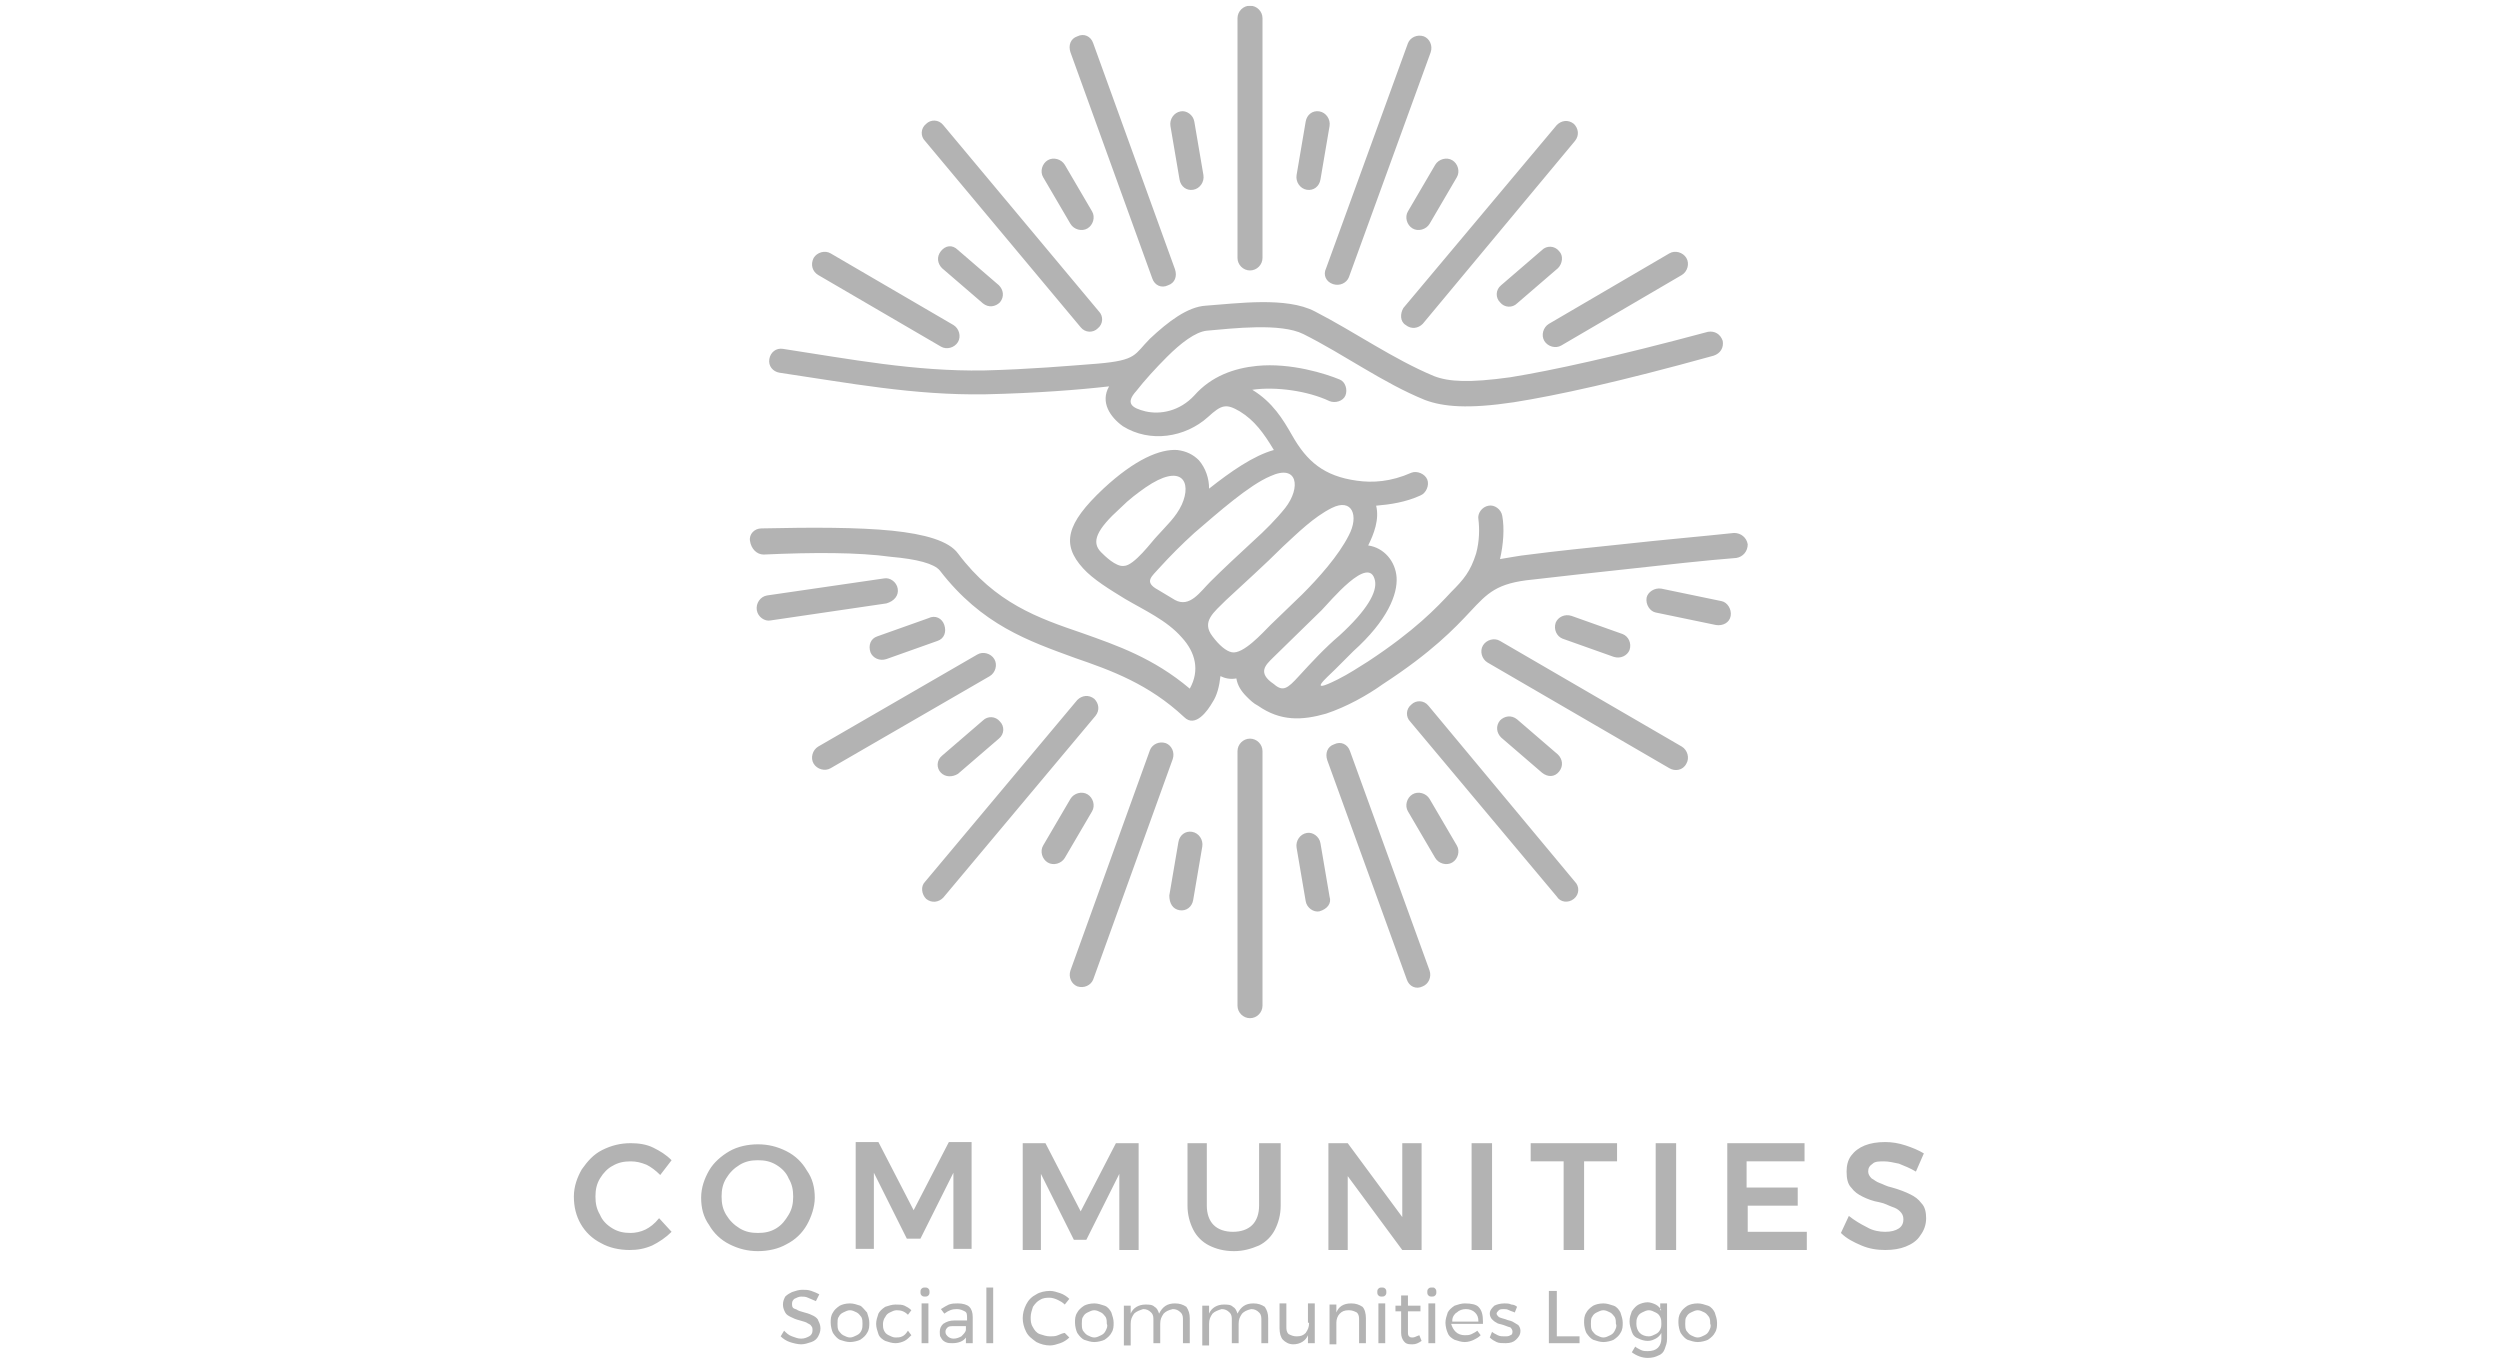 <svg width="220" height="120" viewBox="0 0 220 120" fill="none" xmlns="http://www.w3.org/2000/svg">
<g clip-path="url(#clip0_1_220)">
<g clip-path="url(#clip1_1_220)">
<g opacity="0.3">
<g clip-path="url(#clip2_1_220)">
<path fill-rule="evenodd" clip-rule="evenodd" d="M137.2 67.9C137.6 67.4 137.5 66.8 137.1 66.4L133.5 63.3C133 62.9 132.4 63 132 63.4C131.6 63.9 131.7 64.5 132.1 64.9L135.7 68C136.2 68.4 136.8 68.4 137.2 67.9ZM87.1 59.5C87.6 59.2 87.8 58.5 87.5 58C87.2 57.5 86.5 57.3 86 57.6L72 65.7C71.5 66 71.3 66.7 71.6 67.2C71.9 67.7 72.6 67.9 73.1 67.6L87.1 59.5ZM79 51.8C78.9 51.2 78.3 50.8 77.8 50.9L67.5 52.4C66.9 52.5 66.5 53.1 66.6 53.7C66.7 54.3 67.3 54.7 67.8 54.6L78 53.1C78.7 52.9 79.1 52.4 79 51.8ZM138.5 79.1C139 78.7 139 78 138.6 77.6L125.7 62.1C125.3 61.6 124.6 61.6 124.2 62C123.7 62.4 123.7 63.1 124.1 63.5L137 78.9C137.3 79.4 138 79.5 138.5 79.1ZM148.4 67.2C148.7 66.7 148.5 66 148 65.7L132 56.4C131.5 56.1 130.8 56.3 130.5 56.8C130.2 57.3 130.4 58 130.9 58.3L146.9 67.6C147.4 67.9 148.1 67.8 148.4 67.2ZM67.2 48.8C71.6 48.6 75.5 48.6 78.4 49C80.7 49.2 82.2 49.6 82.7 50.2C86.4 55 90.5 56.4 94.6 57.9C97.8 59 101.1 60.2 104.2 63.1C105.2 64.1 106.3 62.5 106.7 61.8C107.1 61.2 107.3 60.4 107.4 59.5C107.8 59.7 108.3 59.8 108.8 59.7C108.9 60.3 109.2 60.8 109.7 61.3C110 61.6 110.3 61.9 110.7 62.1C112.7 63.5 114.6 63.4 116.7 62.8C118.5 62.2 120.3 61.2 121.7 60.2C126 57.4 128 55.3 129.4 53.8C130.9 52.2 131.7 51.3 134.9 51C137.5 50.7 140.2 50.4 143 50.1C146.6 49.7 150.2 49.3 152.8 49.1C153.4 49 153.8 48.5 153.8 47.9C153.7 47.3 153.2 46.9 152.6 46.9C149.8 47.2 146.3 47.5 142.7 47.9C139.8 48.2 136.9 48.5 134.6 48.8C133.6 48.9 132.7 49.1 132 49.2C132.3 47.9 132.4 46.5 132.2 45.4C132.1 44.8 131.5 44.4 131 44.5C130.4 44.6 130 45.2 130.1 45.7C130.2 46.5 130.2 47.6 129.9 48.7C129.4 50.3 128.8 51 127.7 52.1C126.4 53.5 124.5 55.5 120.4 58.2C119.6 58.7 118.7 59.3 117.7 59.8C114.9 61.2 116.8 59.6 117.5 58.9C118.1 58.3 118.6 57.8 119.1 57.3C122.1 54.6 123 52.3 122.9 50.8C122.8 49.4 121.8 48.2 120.4 48C120.9 47 121.4 45.7 121.1 44.5C122.3 44.4 123.7 44.2 125 43.6C125.5 43.4 125.8 42.7 125.6 42.2C125.4 41.7 124.7 41.4 124.2 41.6C122.4 42.4 120.8 42.5 119.4 42.3C116.5 41.9 115 40.6 113.7 38.3C112.9 36.9 112 35.4 110.2 34.3C112.3 34 115.1 34.4 117 35.3C117.5 35.5 118.2 35.3 118.4 34.8C118.6 34.3 118.4 33.6 117.9 33.4C116.7 32.9 113.6 31.9 110.6 32.2C108.6 32.4 106.6 33.1 105.1 34.8C103.8 36.2 102.1 36.5 100.8 36.2C99.6 35.9 99 35.5 100 34.4C100.7 33.5 101.7 32.4 102.7 31.4C103.9 30.2 105.2 29.2 106.2 29.1C108.5 28.9 112.7 28.4 114.7 29.4C118.3 31.2 121.7 33.7 125.4 35.2C127 35.8 129.2 36 133.2 35.4C137 34.8 142.5 33.6 150.8 31.3C151.4 31.1 151.7 30.6 151.6 30C151.4 29.4 150.9 29.1 150.3 29.2C142.1 31.4 136.6 32.6 132.9 33.2C129.3 33.7 127.5 33.6 126.2 33.1C122.6 31.6 119.2 29.2 115.7 27.4C113.2 26.1 108.9 26.7 106.1 26.9C104.5 27 102.8 28.3 101.2 29.8C99.8 31.2 100.1 31.7 96.6 32C94 32.2 90.6 32.5 86.6 32.6C80.5 32.7 74.8 31.6 68.9 30.7C68.3 30.6 67.8 31 67.7 31.6C67.6 32.2 68 32.7 68.6 32.8C74.7 33.7 80.4 34.8 86.7 34.7C91.2 34.6 95 34.3 97.6 34C96.8 35.4 97.7 36.7 98.8 37.5C101.2 39 104.3 38.5 106.3 36.7C107.5 35.6 107.9 35.5 109.1 36.2C110.4 37 111.2 38.1 112.1 39.6C110.3 40.1 108.3 41.5 106.4 43C106.4 42.1 106.1 41.2 105.5 40.5C105 40 104.4 39.7 103.6 39.6C102.1 39.5 99.9 40.4 97.1 43C93.8 46.1 93.4 47.9 95.3 50C96.2 51 97.7 51.9 99 52.7C100.7 53.7 102.7 54.6 104 56.1C105.2 57.4 105.6 59 104.7 60.6C101.5 57.9 98.3 56.8 95.2 55.7C91.4 54.4 87.6 53.1 84.3 48.7C83.5 47.6 81.4 47 78.5 46.7C75.5 46.4 71.5 46.4 67 46.5C66.4 46.5 65.9 47 66 47.6C66.1 48.3 66.6 48.8 67.2 48.8ZM121 51.1C121.2 52.1 120.3 53.7 117.9 55.9C116.6 57 115.4 58.3 114.3 59.5C113.3 60.6 112.9 60.9 112.1 60.2C110.6 59.2 111.4 58.5 112 57.9L116.3 53.7C117 53 120.5 48.7 121 51.1ZM117.2 44.7C119 43.8 119.6 45.4 118.7 47.1C117.8 48.9 116 50.9 114.6 52.3L111.8 55C111.1 55.7 109.4 57.6 108.4 57.4C107.9 57.3 107.3 56.8 106.7 56C105.7 54.7 106.8 53.9 107.9 52.8C109.4 51.4 111.3 49.7 112.9 48.1C114.2 46.9 115.6 45.5 117.2 44.7ZM98.9 49.8C98.2 49.9 97.2 48.9 96.9 48.6C96 47.7 96.5 46.6 98.6 44.7C99.4 43.9 100.1 43.4 100.8 42.9C104 40.7 104.9 42.4 104 44.4C103.5 45.5 102.6 46.3 101.8 47.2C101.4 47.6 99.8 49.8 98.9 49.8ZM103.4 52.8C102.9 52.5 102.4 52.2 101.9 51.9C100.6 51.2 101.4 50.7 102 50C103 48.9 104 47.9 105.1 46.9C107.2 45.1 109.9 42.7 111.8 41.9C114.2 40.8 114.5 42.9 113.1 44.7C112.3 45.7 111.3 46.7 110.3 47.6C109 48.8 107.6 50.1 106.5 51.2C105.6 52.1 104.7 53.5 103.4 52.8ZM142.8 55.8L138.3 54.2C137.7 54 137.1 54.3 136.9 54.8C136.7 55.4 137 56 137.5 56.2L142 57.8C142.6 58 143.2 57.7 143.4 57.2C143.6 56.6 143.3 56 142.8 55.8ZM92.2 75.9C92.7 76.2 93.4 76 93.7 75.5L96.1 71.4C96.4 70.9 96.2 70.2 95.7 69.9C95.2 69.6 94.5 69.8 94.2 70.3L91.8 74.4C91.5 74.9 91.7 75.6 92.2 75.9ZM103.8 80.1C104.4 80.2 104.9 79.8 105 79.2L105.8 74.5C105.9 73.9 105.5 73.3 104.9 73.2C104.3 73.1 103.8 73.5 103.7 74.1L102.9 78.8C102.9 79.5 103.2 80 103.8 80.1ZM94.8 86.8C95.4 87 96 86.7 96.2 86.2L103.2 66.8C103.4 66.2 103.1 65.6 102.6 65.4C102 65.2 101.4 65.5 101.2 66L94.2 85.4C94 86 94.3 86.6 94.8 86.8ZM110 65C109.4 65 108.9 65.5 108.9 66.1V88.5C108.9 89.1 109.4 89.6 110 89.6C110.6 89.6 111.1 89.1 111.1 88.5V66.1C111.1 65.5 110.6 65 110 65ZM81.5 79.1C82 79.5 82.6 79.4 83 79L96.4 63C96.8 62.5 96.7 61.9 96.3 61.5C95.8 61.1 95.2 61.2 94.8 61.6L81.4 77.6C81 78 81.1 78.7 81.5 79.1ZM78 58L82.5 56.4C83.1 56.2 83.3 55.6 83.1 55C82.9 54.4 82.3 54.1 81.7 54.4L77.2 56C76.6 56.2 76.4 56.8 76.6 57.4C76.8 57.9 77.4 58.2 78 58ZM84.3 68.1L87.9 65C88.4 64.6 88.4 63.9 88 63.5C87.6 63 86.9 63 86.5 63.4L82.9 66.5C82.4 66.9 82.4 67.6 82.8 68C83.2 68.4 83.8 68.4 84.3 68.1ZM117.3 25C117.9 25.2 118.5 24.9 118.7 24.4L125.9 4.6C126.1 4 125.8 3.4 125.3 3.2C124.7 3 124.1 3.3 123.9 3.8L116.7 23.6C116.4 24.2 116.7 24.8 117.3 25ZM124.3 20.1C124.8 20.4 125.5 20.2 125.8 19.7L128.2 15.6C128.5 15.1 128.3 14.4 127.8 14.1C127.3 13.8 126.6 14 126.3 14.5L123.9 18.6C123.6 19.1 123.8 19.8 124.3 20.1ZM105 16.7C105.6 16.6 106 16 105.9 15.4L105.1 10.7C105 10.1 104.4 9.7 103.9 9.8C103.3 9.9 102.9 10.5 103 11.1L103.8 15.8C103.9 16.4 104.4 16.8 105 16.7ZM117 78.9L116.2 74.2C116.1 73.6 115.5 73.2 115 73.3C114.4 73.4 114 74 114.1 74.6L114.9 79.3C115 79.9 115.6 80.3 116.1 80.2C116.8 80 117.2 79.5 117 78.9ZM115 16.7C115.6 16.8 116.1 16.4 116.2 15.8L117 11.1C117.1 10.5 116.7 9.9 116.1 9.8C115.5 9.7 115 10.1 114.9 10.7L114.1 15.4C114 16 114.4 16.6 115 16.7ZM123.7 28.6C124.2 29 124.8 28.9 125.2 28.5L138.6 12.4C139 11.9 138.9 11.3 138.5 10.9C138 10.5 137.4 10.6 137 11L123.5 27.1C123.2 27.6 123.2 28.3 123.7 28.6ZM135.9 30C136.2 30.5 136.9 30.7 137.4 30.4L148 24.2C148.5 23.9 148.7 23.2 148.4 22.7C148.1 22.2 147.4 22 146.9 22.3L136.3 28.5C135.8 28.8 135.6 29.5 135.9 30ZM137.2 22.1C136.8 21.6 136.1 21.6 135.7 22L132.1 25.1C131.6 25.5 131.6 26.2 132 26.6C132.4 27.1 133.1 27.1 133.5 26.7L137.1 23.6C137.5 23.2 137.6 22.5 137.2 22.1ZM152.3 54.2C152.4 53.6 152 53 151.5 52.9L146.2 51.8C145.6 51.7 145 52.1 144.9 52.6C144.8 53.2 145.2 53.8 145.7 53.9L151 55C151.6 55.1 152.2 54.8 152.3 54.2ZM110 23.8C110.6 23.8 111.1 23.3 111.1 22.7V1.6C111.1 1 110.6 0.5 110 0.5C109.4 0.5 108.9 1 108.9 1.6V22.7C108.9 23.3 109.4 23.8 110 23.8ZM125.8 85.4L118.8 66.1C118.6 65.5 118 65.2 117.4 65.5C116.8 65.7 116.6 66.3 116.8 66.9L123.8 86.2C124 86.8 124.6 87.1 125.2 86.8C125.7 86.6 126 86 125.8 85.4ZM82.8 22.1C82.4 22.6 82.5 23.2 82.9 23.6L86.5 26.7C87 27.1 87.6 27 88 26.6C88.4 26.1 88.3 25.5 87.9 25.1L84.3 22C83.8 21.5 83.2 21.6 82.8 22.1ZM72 24.2L82.8 30.5C83.3 30.8 84 30.6 84.3 30.1C84.6 29.6 84.4 28.9 83.9 28.6L73.1 22.3C72.6 22 71.9 22.2 71.6 22.7C71.3 23.3 71.5 23.9 72 24.2ZM127.8 75.9C128.3 75.6 128.5 74.9 128.2 74.4L125.8 70.3C125.5 69.8 124.8 69.6 124.3 69.9C123.8 70.2 123.6 70.9 123.9 71.4L126.3 75.5C126.6 76 127.3 76.2 127.8 75.9ZM95.1 28.8C95.5 29.3 96.2 29.3 96.6 28.9C97.1 28.5 97.1 27.8 96.7 27.4L83 11C82.6 10.5 81.9 10.5 81.5 10.9C81 11.3 81 12 81.4 12.4L95.1 28.8ZM94.2 19.7C94.5 20.2 95.2 20.4 95.7 20.1C96.2 19.8 96.4 19.1 96.1 18.6L93.7 14.5C93.4 14 92.7 13.8 92.2 14.1C91.7 14.4 91.5 15.1 91.8 15.6L94.2 19.7ZM101.4 24.5C101.6 25.1 102.2 25.4 102.8 25.1C103.4 24.9 103.6 24.3 103.4 23.7L96.2 3.8C96 3.2 95.4 2.9 94.8 3.2C94.2 3.4 94 4 94.2 4.6L101.4 24.5ZM56.8 108.2C56.4 108.4 55.9 108.5 55.5 108.5C54.9 108.5 54.4 108.4 53.9 108.1C53.4 107.8 53 107.4 52.8 106.9C52.5 106.4 52.4 105.9 52.4 105.3C52.4 104.7 52.5 104.2 52.8 103.7C53.1 103.2 53.5 102.8 53.9 102.6C54.4 102.3 54.9 102.2 55.5 102.2C56 102.2 56.4 102.3 56.9 102.5C57.3 102.7 57.7 103 58.1 103.4L59.1 102.1C58.6 101.6 58.1 101.3 57.5 101C56.9 100.7 56.2 100.6 55.5 100.6C54.6 100.6 53.8 100.8 53 101.2C52.2 101.6 51.7 102.2 51.2 102.9C50.8 103.6 50.5 104.4 50.5 105.3C50.5 106.2 50.7 107 51.1 107.7C51.5 108.4 52.1 109 52.9 109.4C53.6 109.8 54.5 110 55.4 110C56.1 110 56.7 109.9 57.4 109.6C58 109.3 58.6 108.9 59.1 108.4L58 107.2C57.6 107.7 57.2 108 56.8 108.2ZM131.3 110V100.6H129.5V110H131.3ZM81.1 118.2H81.7V114.7H81.1V118.2ZM128.9 114.7C128.6 114.7 128.3 114.8 128 114.9C127.7 115.1 127.5 115.3 127.4 115.5C127.3 115.8 127.2 116.1 127.2 116.4C127.2 116.7 127.3 117.1 127.4 117.3C127.5 117.6 127.8 117.8 128 117.9C128.3 118 128.6 118.1 128.9 118.1C129.2 118.1 129.5 118 129.7 117.9C129.9 117.8 130.1 117.7 130.3 117.5L130 117.1C129.9 117.2 129.7 117.3 129.5 117.4C129.3 117.5 129.1 117.5 128.9 117.5C128.6 117.5 128.3 117.4 128.1 117.2C127.9 117 127.8 116.8 127.7 116.5H130.5C130.5 116.5 130.5 116.4 130.5 116.3C130.5 115.7 130.4 115.3 130.1 115C129.9 114.8 129.5 114.7 128.9 114.7ZM127.8 116.2C127.8 115.9 128 115.6 128.2 115.5C128.4 115.3 128.7 115.2 129 115.2C129.3 115.2 129.6 115.3 129.8 115.5C130 115.7 130.1 115.9 130.1 116.3H127.8V116.2ZM125.7 118.2H126.3V114.7H125.7V118.2ZM126 113.3C125.9 113.3 125.8 113.3 125.7 113.4C125.6 113.5 125.6 113.6 125.6 113.7C125.6 113.8 125.6 113.9 125.7 114C125.8 114.1 125.9 114.1 126 114.1C126.1 114.1 126.2 114.1 126.3 114C126.4 113.9 126.4 113.8 126.4 113.7C126.4 113.6 126.4 113.5 126.3 113.4C126.2 113.3 126.2 113.3 126 113.3ZM133.1 116.3C132.9 116.2 132.7 116.2 132.5 116.1C132.2 116 132.1 116 131.9 115.9C131.8 115.8 131.7 115.7 131.7 115.6C131.7 115.5 131.8 115.4 131.9 115.3C132 115.2 132.2 115.2 132.3 115.2C132.5 115.2 132.6 115.2 132.8 115.3C133 115.4 133.1 115.4 133.3 115.5L133.5 115C133.4 114.9 133.2 114.8 133 114.8C132.8 114.7 132.6 114.7 132.4 114.7C132 114.7 131.7 114.8 131.5 114.9C131.3 115.1 131.1 115.3 131.1 115.6C131.1 115.8 131.2 116 131.3 116.1C131.4 116.2 131.5 116.3 131.7 116.4C131.8 116.5 132 116.5 132.3 116.6C132.6 116.7 132.8 116.8 132.9 116.8C133 116.9 133.1 117 133.1 117.2C133.1 117.4 133 117.5 132.9 117.5C132.8 117.6 132.6 117.6 132.4 117.6C132.2 117.6 132 117.6 131.8 117.5C131.6 117.4 131.4 117.3 131.3 117.2L131.1 117.7C131.3 117.9 131.5 118 131.7 118.1C131.9 118.2 132.2 118.2 132.5 118.2C132.9 118.2 133.2 118.1 133.4 117.9C133.6 117.7 133.8 117.5 133.8 117.1C133.8 116.9 133.7 116.7 133.6 116.6C133.4 116.5 133.3 116.4 133.1 116.3ZM121.6 113.3C121.5 113.3 121.4 113.3 121.3 113.4C121.2 113.5 121.2 113.6 121.2 113.7C121.2 113.8 121.2 113.9 121.3 114C121.4 114.1 121.5 114.1 121.6 114.1C121.7 114.1 121.8 114.1 121.9 114C122 113.9 122 113.8 122 113.7C122 113.6 122 113.5 121.9 113.4C121.8 113.3 121.7 113.3 121.6 113.3ZM137.6 110H139.4V102.2H142.3V100.6H134.7V102.2H137.6V110ZM124.3 117.7C124.2 117.7 124.1 117.7 124 117.6C123.9 117.5 123.9 117.4 123.9 117.2V115.4H125V114.9H123.9V114H123.3V114.9H122.8V115.4H123.3V117.3C123.3 117.6 123.4 117.9 123.6 118.1C123.8 118.3 124 118.3 124.3 118.3C124.6 118.3 124.8 118.2 125.1 118L124.9 117.5C124.6 117.6 124.5 117.7 124.3 117.7ZM123.4 107.1L118.6 100.6H116.9V110H118.6V103.5L123.4 110H125.1V100.6H123.4V107.1ZM121.3 118.2H121.9V114.7H121.3V118.2ZM153.7 106.1H158.2V104.5H153.7V102.2H158.8V100.6H152V110H159V108.4H153.8V106.1H153.7ZM71 107.8C71.4 107.1 71.7 106.2 71.7 105.4C71.7 104.5 71.5 103.7 71 103C70.6 102.3 70 101.7 69.2 101.3C68.4 100.9 67.6 100.7 66.7 100.7C65.8 100.7 64.9 100.9 64.2 101.3C63.5 101.7 62.8 102.3 62.4 103C62 103.7 61.7 104.5 61.7 105.4C61.7 106.3 61.9 107.1 62.4 107.8C62.8 108.5 63.4 109.1 64.2 109.5C65 109.9 65.8 110.1 66.7 110.1C67.6 110.1 68.5 109.9 69.2 109.5C70 109.1 70.6 108.5 71 107.8ZM68.3 108.1C67.8 108.4 67.3 108.5 66.7 108.5C66.1 108.5 65.6 108.4 65.1 108.1C64.6 107.8 64.2 107.4 63.9 106.9C63.6 106.4 63.5 105.9 63.5 105.3C63.5 104.7 63.6 104.2 63.9 103.7C64.2 103.2 64.6 102.8 65.1 102.5C65.6 102.2 66.1 102.1 66.7 102.1C67.3 102.1 67.8 102.2 68.3 102.5C68.8 102.8 69.2 103.2 69.4 103.7C69.7 104.2 69.8 104.7 69.8 105.3C69.8 105.9 69.7 106.4 69.4 106.9C69.1 107.4 68.8 107.8 68.3 108.1ZM169.1 105.9C168.8 105.5 168.5 105.3 168.1 105.1C167.7 104.9 167.2 104.7 166.5 104.5C166 104.4 165.7 104.2 165.4 104.1C165.1 104 164.9 103.8 164.7 103.7C164.5 103.5 164.4 103.3 164.4 103.1C164.4 102.8 164.5 102.6 164.8 102.4C165 102.2 165.4 102.2 165.8 102.2C166.2 102.2 166.6 102.3 167.1 102.4C167.6 102.6 168.1 102.8 168.6 103.1L169.3 101.5C168.8 101.2 168.3 101 167.7 100.8C167.1 100.6 166.5 100.5 165.9 100.5C165.2 100.5 164.6 100.6 164.1 100.8C163.6 101 163.2 101.3 162.9 101.7C162.6 102.1 162.5 102.6 162.5 103.1C162.5 103.7 162.6 104.2 162.9 104.5C163.2 104.9 163.5 105.1 163.9 105.3C164.3 105.5 164.8 105.7 165.4 105.8C165.9 105.9 166.2 106.1 166.5 106.2C166.8 106.3 167 106.4 167.2 106.6C167.4 106.8 167.5 107 167.5 107.3C167.5 107.6 167.4 107.9 167.1 108.1C166.8 108.3 166.4 108.4 165.9 108.4C165.4 108.4 164.8 108.3 164.3 108C163.7 107.7 163.2 107.4 162.7 107L162 108.5C162.5 109 163.1 109.3 163.8 109.6C164.5 109.9 165.2 110 165.9 110C166.6 110 167.2 109.9 167.7 109.7C168.2 109.5 168.7 109.2 169 108.7C169.3 108.3 169.5 107.8 169.5 107.2C169.5 106.7 169.4 106.2 169.1 105.9ZM146.2 115.3C146.1 115.1 145.9 114.9 145.7 114.8C145.5 114.7 145.2 114.6 145 114.6C144.7 114.6 144.4 114.7 144.2 114.8C144 114.9 143.8 115.1 143.6 115.4C143.5 115.7 143.4 115.9 143.4 116.3C143.4 116.6 143.5 116.9 143.6 117.2C143.7 117.5 143.9 117.7 144.2 117.8C144.4 117.9 144.7 118 145 118C145.3 118 145.5 117.9 145.7 117.8C145.9 117.7 146.1 117.5 146.2 117.3V117.8C146.2 118.1 146.1 118.4 145.9 118.6C145.7 118.8 145.4 118.9 145 118.9C144.8 118.9 144.6 118.9 144.4 118.8C144.2 118.7 144 118.6 143.9 118.5L143.6 119C144 119.3 144.5 119.5 145 119.5C145.4 119.5 145.7 119.4 145.9 119.3C146.2 119.2 146.4 119 146.5 118.7C146.6 118.4 146.7 118.2 146.7 117.8V114.7H146.1V115.3H146.2ZM146.1 117C146 117.2 145.9 117.3 145.7 117.4C145.5 117.5 145.3 117.6 145.1 117.6C144.8 117.6 144.5 117.5 144.3 117.3C144.1 117.1 144 116.8 144 116.5C144 116.3 144 116.1 144.1 115.9C144.2 115.7 144.3 115.6 144.5 115.5C144.7 115.4 144.9 115.3 145.1 115.3C145.3 115.3 145.5 115.4 145.7 115.5C145.9 115.6 146 115.7 146.1 115.9C146.2 116.1 146.2 116.3 146.2 116.5C146.2 116.6 146.2 116.8 146.1 117ZM142 114.9C141.7 114.8 141.4 114.7 141.1 114.7C140.7 114.7 140.4 114.8 140.2 114.9C139.9 115.1 139.7 115.3 139.6 115.5C139.4 115.8 139.4 116.1 139.4 116.4C139.4 116.7 139.5 117.1 139.6 117.3C139.8 117.6 140 117.8 140.2 117.9C140.5 118 140.8 118.1 141.1 118.1C141.4 118.1 141.8 118 142 117.9C142.3 117.7 142.5 117.5 142.6 117.3C142.8 117 142.8 116.7 142.8 116.4C142.8 116.1 142.7 115.8 142.6 115.5C142.5 115.3 142.3 115 142 114.9ZM142.1 117.1C142 117.3 141.9 117.4 141.7 117.5C141.5 117.6 141.3 117.7 141.1 117.7C140.9 117.7 140.7 117.6 140.5 117.5C140.3 117.4 140.2 117.2 140.1 117.1C140 116.9 140 116.7 140 116.5C140 116.3 140 116 140.1 115.9C140.2 115.7 140.3 115.6 140.5 115.5C140.7 115.4 140.9 115.3 141.1 115.3C141.3 115.3 141.5 115.4 141.7 115.5C141.9 115.6 142 115.8 142.1 115.9C142.2 116.1 142.2 116.3 142.2 116.5C142.3 116.7 142.2 116.9 142.1 117.1ZM136.3 113.6V118.2H139V117.6H137V113.6H136.3ZM145.7 110H147.5V100.6H145.7V110ZM150.3 114.9C150 114.8 149.7 114.7 149.4 114.7C149 114.7 148.7 114.8 148.5 114.9C148.2 115.1 148 115.3 147.9 115.5C147.7 115.8 147.7 116.1 147.7 116.4C147.7 116.7 147.8 117.1 147.9 117.3C148.1 117.6 148.3 117.8 148.5 117.9C148.8 118 149.1 118.1 149.4 118.1C149.7 118.1 150.1 118 150.3 117.9C150.6 117.7 150.8 117.5 150.9 117.3C151.1 117 151.1 116.7 151.1 116.4C151.1 116.1 151 115.8 150.9 115.5C150.8 115.3 150.6 115 150.3 114.9ZM150.4 117.1C150.3 117.3 150.2 117.4 150 117.5C149.8 117.6 149.6 117.7 149.4 117.7C149.2 117.7 149 117.6 148.8 117.5C148.6 117.4 148.5 117.2 148.4 117.1C148.3 116.9 148.3 116.7 148.3 116.5C148.3 116.3 148.3 116 148.4 115.9C148.5 115.7 148.6 115.6 148.8 115.5C149 115.4 149.2 115.3 149.4 115.3C149.6 115.3 149.8 115.4 150 115.5C150.2 115.6 150.3 115.8 150.4 115.9C150.5 116.1 150.5 116.3 150.5 116.5C150.6 116.7 150.5 116.9 150.4 117.1ZM86.8 118.2H87.4V113.3H86.8V118.2ZM85.3 115C85.1 114.8 84.7 114.7 84.3 114.7C84 114.7 83.8 114.7 83.5 114.8C83.3 114.9 83.1 115 82.8 115.2L83.1 115.6C83.5 115.3 83.8 115.2 84.2 115.2C84.5 115.2 84.7 115.3 84.9 115.4C85.1 115.5 85.1 115.7 85.1 116V116.2H84C83.6 116.2 83.3 116.3 83 116.5C82.8 116.7 82.7 116.9 82.7 117.2C82.7 117.4 82.7 117.6 82.8 117.7C82.9 117.9 83 118 83.2 118.1C83.4 118.2 83.6 118.2 83.8 118.2C84.4 118.2 84.8 118 85 117.7V118.2H85.6V115.9C85.6 115.5 85.5 115.2 85.3 115ZM85 117C85 117.2 84.8 117.4 84.6 117.6C84.4 117.7 84.2 117.8 83.9 117.8C83.7 117.8 83.5 117.7 83.4 117.6C83.3 117.5 83.2 117.4 83.2 117.2C83.2 117 83.3 116.9 83.4 116.8C83.5 116.7 83.7 116.7 84 116.7H85V117ZM79.4 117.6C79.2 117.7 79 117.7 78.8 117.7C78.6 117.7 78.4 117.6 78.2 117.5C78 117.4 77.9 117.3 77.8 117.1C77.7 116.9 77.7 116.7 77.7 116.5C77.7 116.3 77.8 116 77.9 115.9C78 115.7 78.1 115.6 78.3 115.5C78.5 115.4 78.7 115.3 78.9 115.3C79.3 115.3 79.6 115.4 79.9 115.7L80.2 115.3C80 115.1 79.8 115 79.6 114.9C79.4 114.8 79.1 114.8 78.8 114.8C78.5 114.8 78.2 114.9 77.9 115C77.6 115.2 77.4 115.4 77.3 115.6C77.2 115.9 77.1 116.2 77.1 116.5C77.1 116.8 77.2 117.1 77.3 117.4C77.4 117.7 77.7 117.9 77.9 118C78.2 118.1 78.5 118.2 78.8 118.2C79.1 118.2 79.4 118.1 79.6 118C79.8 117.9 80 117.7 80.2 117.5L79.9 117.1C79.7 117.4 79.6 117.5 79.4 117.6ZM118.9 114.7C118.2 114.7 117.8 115 117.6 115.5V114.8H117V118.3H117.6V116.4C117.6 116.1 117.7 115.8 117.9 115.6C118.1 115.4 118.3 115.3 118.7 115.3C119 115.3 119.2 115.4 119.4 115.5C119.6 115.7 119.6 115.9 119.6 116.2V118.2H120.2V116C120.2 115.6 120.1 115.2 119.9 115C119.6 114.8 119.3 114.7 118.9 114.7ZM71.6 115.8C71.4 115.7 71.2 115.6 70.8 115.5C70.5 115.4 70.4 115.4 70.2 115.3C70.1 115.2 69.9 115.2 69.8 115.1C69.7 115 69.7 114.9 69.7 114.7C69.7 114.5 69.8 114.4 69.9 114.3C70.1 114.2 70.3 114.1 70.5 114.1C70.7 114.1 70.9 114.1 71.1 114.2C71.3 114.3 71.6 114.4 71.8 114.5L72.1 113.9C71.9 113.8 71.7 113.7 71.4 113.6C71.1 113.5 70.9 113.5 70.6 113.5C70.3 113.5 70 113.6 69.7 113.7C69.5 113.8 69.3 113.9 69.1 114.1C69 114.3 68.9 114.5 68.9 114.8C68.9 115.1 69 115.3 69.1 115.5C69.2 115.7 69.4 115.8 69.6 115.9C69.8 116 70 116.1 70.4 116.2C70.7 116.3 70.8 116.3 71 116.4C71.1 116.5 71.3 116.5 71.4 116.7C71.5 116.8 71.5 116.9 71.5 117.1C71.5 117.3 71.4 117.5 71.2 117.6C71 117.7 70.8 117.8 70.5 117.8C70.2 117.8 70 117.7 69.7 117.6C69.4 117.5 69.2 117.3 69 117.1L68.7 117.6C68.9 117.8 69.2 118 69.5 118.1C69.8 118.2 70.2 118.3 70.5 118.3C70.8 118.3 71.1 118.2 71.4 118.1C71.7 118 71.9 117.8 72 117.6C72.1 117.4 72.2 117.2 72.2 116.9C72.2 116.6 72.1 116.4 72 116.2C72 116.1 71.8 115.9 71.6 115.8ZM75.7 114.9C75.4 114.8 75.1 114.7 74.8 114.7C74.4 114.7 74.1 114.8 73.9 114.9C73.6 115.1 73.4 115.3 73.3 115.5C73.1 115.8 73.1 116.1 73.1 116.4C73.1 116.7 73.2 117.1 73.3 117.3C73.5 117.6 73.7 117.8 73.9 117.9C74.2 118 74.5 118.1 74.8 118.1C75.1 118.1 75.5 118 75.7 117.9C76 117.7 76.2 117.5 76.3 117.3C76.5 117 76.5 116.7 76.5 116.4C76.5 116.1 76.4 115.8 76.3 115.5C76.1 115.3 75.9 115 75.7 114.9ZM75.8 117.1C75.7 117.3 75.6 117.4 75.4 117.5C75.2 117.6 75 117.7 74.8 117.7C74.6 117.7 74.4 117.6 74.2 117.5C74 117.4 73.9 117.2 73.8 117.1C73.7 116.9 73.7 116.7 73.7 116.5C73.7 116.3 73.7 116 73.8 115.9C73.9 115.7 74 115.6 74.2 115.5C74.4 115.4 74.6 115.3 74.8 115.3C75 115.3 75.2 115.4 75.4 115.5C75.6 115.6 75.7 115.8 75.8 115.9C75.9 116.1 75.9 116.3 75.9 116.5C75.9 116.7 75.9 116.9 75.8 117.1ZM81 109L83.9 103.2V109.9H85.5V100.5H83.5L80.4 106.5L77.3 100.5H75.3V109.9H76.9V103.2L79.8 109H81ZM81.4 113.3C81.3 113.3 81.2 113.3 81.1 113.4C81 113.5 81 113.6 81 113.7C81 113.8 81 113.9 81.1 114C81.2 114.1 81.3 114.1 81.4 114.1C81.5 114.1 81.6 114.1 81.7 114C81.8 113.9 81.8 113.8 81.8 113.7C81.8 113.6 81.8 113.5 81.7 113.4C81.6 113.3 81.5 113.3 81.4 113.3ZM110.8 100.6V106.1C110.8 106.8 110.6 107.4 110.2 107.8C109.8 108.2 109.2 108.4 108.5 108.4C107.8 108.4 107.2 108.2 106.8 107.8C106.4 107.4 106.2 106.8 106.2 106.1V100.6H104.5V106.1C104.5 106.9 104.7 107.6 105 108.2C105.3 108.8 105.8 109.3 106.4 109.6C107 109.9 107.7 110.1 108.6 110.1C109.4 110.1 110.1 109.9 110.8 109.6C111.4 109.3 111.9 108.8 112.2 108.2C112.5 107.6 112.7 106.9 112.7 106.1V100.6H110.8ZM115.2 116.4C115.2 116.8 115.1 117 114.9 117.3C114.7 117.5 114.5 117.6 114.1 117.6C113.8 117.6 113.6 117.5 113.4 117.4C113.2 117.2 113.2 117 113.2 116.7V114.7H112.6V116.9C112.6 117.3 112.7 117.7 112.9 117.9C113.1 118.1 113.4 118.3 113.8 118.3C114.4 118.3 114.9 118 115.1 117.5V118.2H115.7V114.7H115.1V116.4H115.2ZM110.3 114.7C109.6 114.7 109.2 115 108.9 115.6C108.8 115.3 108.7 115.1 108.5 115C108.3 114.8 108 114.8 107.7 114.8C107.1 114.8 106.6 115.1 106.4 115.6V114.9H105.8V118.4H106.4V116.5C106.4 116.1 106.5 115.9 106.7 115.6C106.9 115.4 107.2 115.3 107.5 115.2C107.8 115.2 108 115.3 108.2 115.5C108.4 115.7 108.4 115.9 108.4 116.2V118.2H109V116.5C109 116.1 109.1 115.9 109.3 115.6C109.5 115.4 109.7 115.3 110.1 115.2C110.4 115.2 110.6 115.3 110.8 115.5C111 115.7 111 115.9 111 116.2V118.2H111.6V116C111.6 115.6 111.5 115.3 111.3 115C111 114.8 110.7 114.7 110.3 114.7ZM93.1 117.5C92.9 117.6 92.6 117.6 92.4 117.6C92.1 117.6 91.8 117.5 91.5 117.4C91.2 117.3 91 117 90.9 116.8C90.7 116.5 90.7 116.2 90.7 115.9C90.7 115.6 90.8 115.3 90.9 115C91.1 114.7 91.3 114.5 91.5 114.4C91.8 114.2 92.1 114.2 92.4 114.2C92.6 114.2 92.9 114.3 93.1 114.4C93.3 114.5 93.5 114.6 93.7 114.8L94.1 114.3C93.9 114.1 93.6 113.9 93.3 113.8C93 113.7 92.7 113.6 92.4 113.6C92 113.6 91.5 113.7 91.2 113.9C90.8 114.1 90.5 114.4 90.3 114.8C90.1 115.2 90 115.6 90 116C90 116.4 90.1 116.8 90.3 117.2C90.5 117.6 90.8 117.8 91.2 118.1C91.6 118.3 92 118.4 92.4 118.4C92.7 118.4 93 118.3 93.3 118.2C93.6 118.1 93.9 117.9 94.1 117.7L93.7 117.3C93.6 117.3 93.3 117.4 93.1 117.5ZM97.2 114.9C96.9 114.8 96.6 114.7 96.3 114.7C95.9 114.7 95.6 114.8 95.4 114.9C95.1 115.1 94.9 115.3 94.8 115.5C94.6 115.8 94.6 116.1 94.6 116.4C94.6 116.7 94.7 117.1 94.8 117.3C95 117.6 95.2 117.8 95.4 117.9C95.7 118 96 118.1 96.3 118.1C96.6 118.1 97 118 97.2 117.9C97.5 117.7 97.7 117.5 97.8 117.3C98 117 98 116.7 98 116.4C98 116.1 97.9 115.8 97.8 115.5C97.7 115.3 97.5 115 97.2 114.9ZM97.3 117.1C97.2 117.3 97.1 117.4 96.9 117.5C96.7 117.6 96.5 117.7 96.3 117.7C96.1 117.7 95.9 117.6 95.7 117.5C95.5 117.4 95.4 117.2 95.3 117.1C95.2 116.9 95.2 116.7 95.2 116.5C95.2 116.3 95.2 116 95.3 115.9C95.4 115.7 95.5 115.6 95.7 115.5C95.9 115.4 96.1 115.3 96.3 115.3C96.5 115.3 96.7 115.4 96.9 115.5C97.1 115.6 97.2 115.8 97.3 115.9C97.4 116.1 97.4 116.3 97.4 116.5C97.5 116.7 97.4 116.9 97.3 117.1ZM100.2 110V100.6H98.2L95.1 106.6L92 100.6H90V110H91.6V103.3L94.5 109.1H95.6L98.5 103.3V110H100.2ZM103.4 114.7C102.7 114.7 102.3 115 102 115.6C101.9 115.3 101.8 115.1 101.6 115C101.4 114.8 101.1 114.8 100.8 114.8C100.2 114.8 99.7 115.1 99.5 115.6V114.9H98.9V118.4H99.5V116.5C99.5 116.1 99.6 115.9 99.8 115.6C100 115.4 100.3 115.3 100.6 115.2C100.9 115.2 101.1 115.3 101.3 115.5C101.5 115.7 101.5 115.9 101.5 116.2V118.2H102.1V116.5C102.1 116.1 102.2 115.9 102.4 115.6C102.6 115.4 102.8 115.3 103.2 115.2C103.5 115.2 103.7 115.3 103.9 115.5C104.1 115.7 104.1 115.9 104.1 116.2V118.2H104.7V116C104.7 115.6 104.6 115.3 104.4 115C104.1 114.8 103.8 114.7 103.4 114.7Z" fill="black"/>
</g>
</g>
</g>
</g>
<defs>
<clipPath id="clip0_1_220">
<rect width="220" height="119" fill="white" transform="translate(0 0.5)"/>
</clipPath>
<clipPath id="clip1_1_220">
<rect width="190" height="119" fill="white" transform="translate(15 0.5)"/>
</clipPath>
<clipPath id="clip2_1_220">
<rect width="119" height="119" fill="white" transform="translate(50.5 0.5)"/>
</clipPath>
</defs>
</svg>
